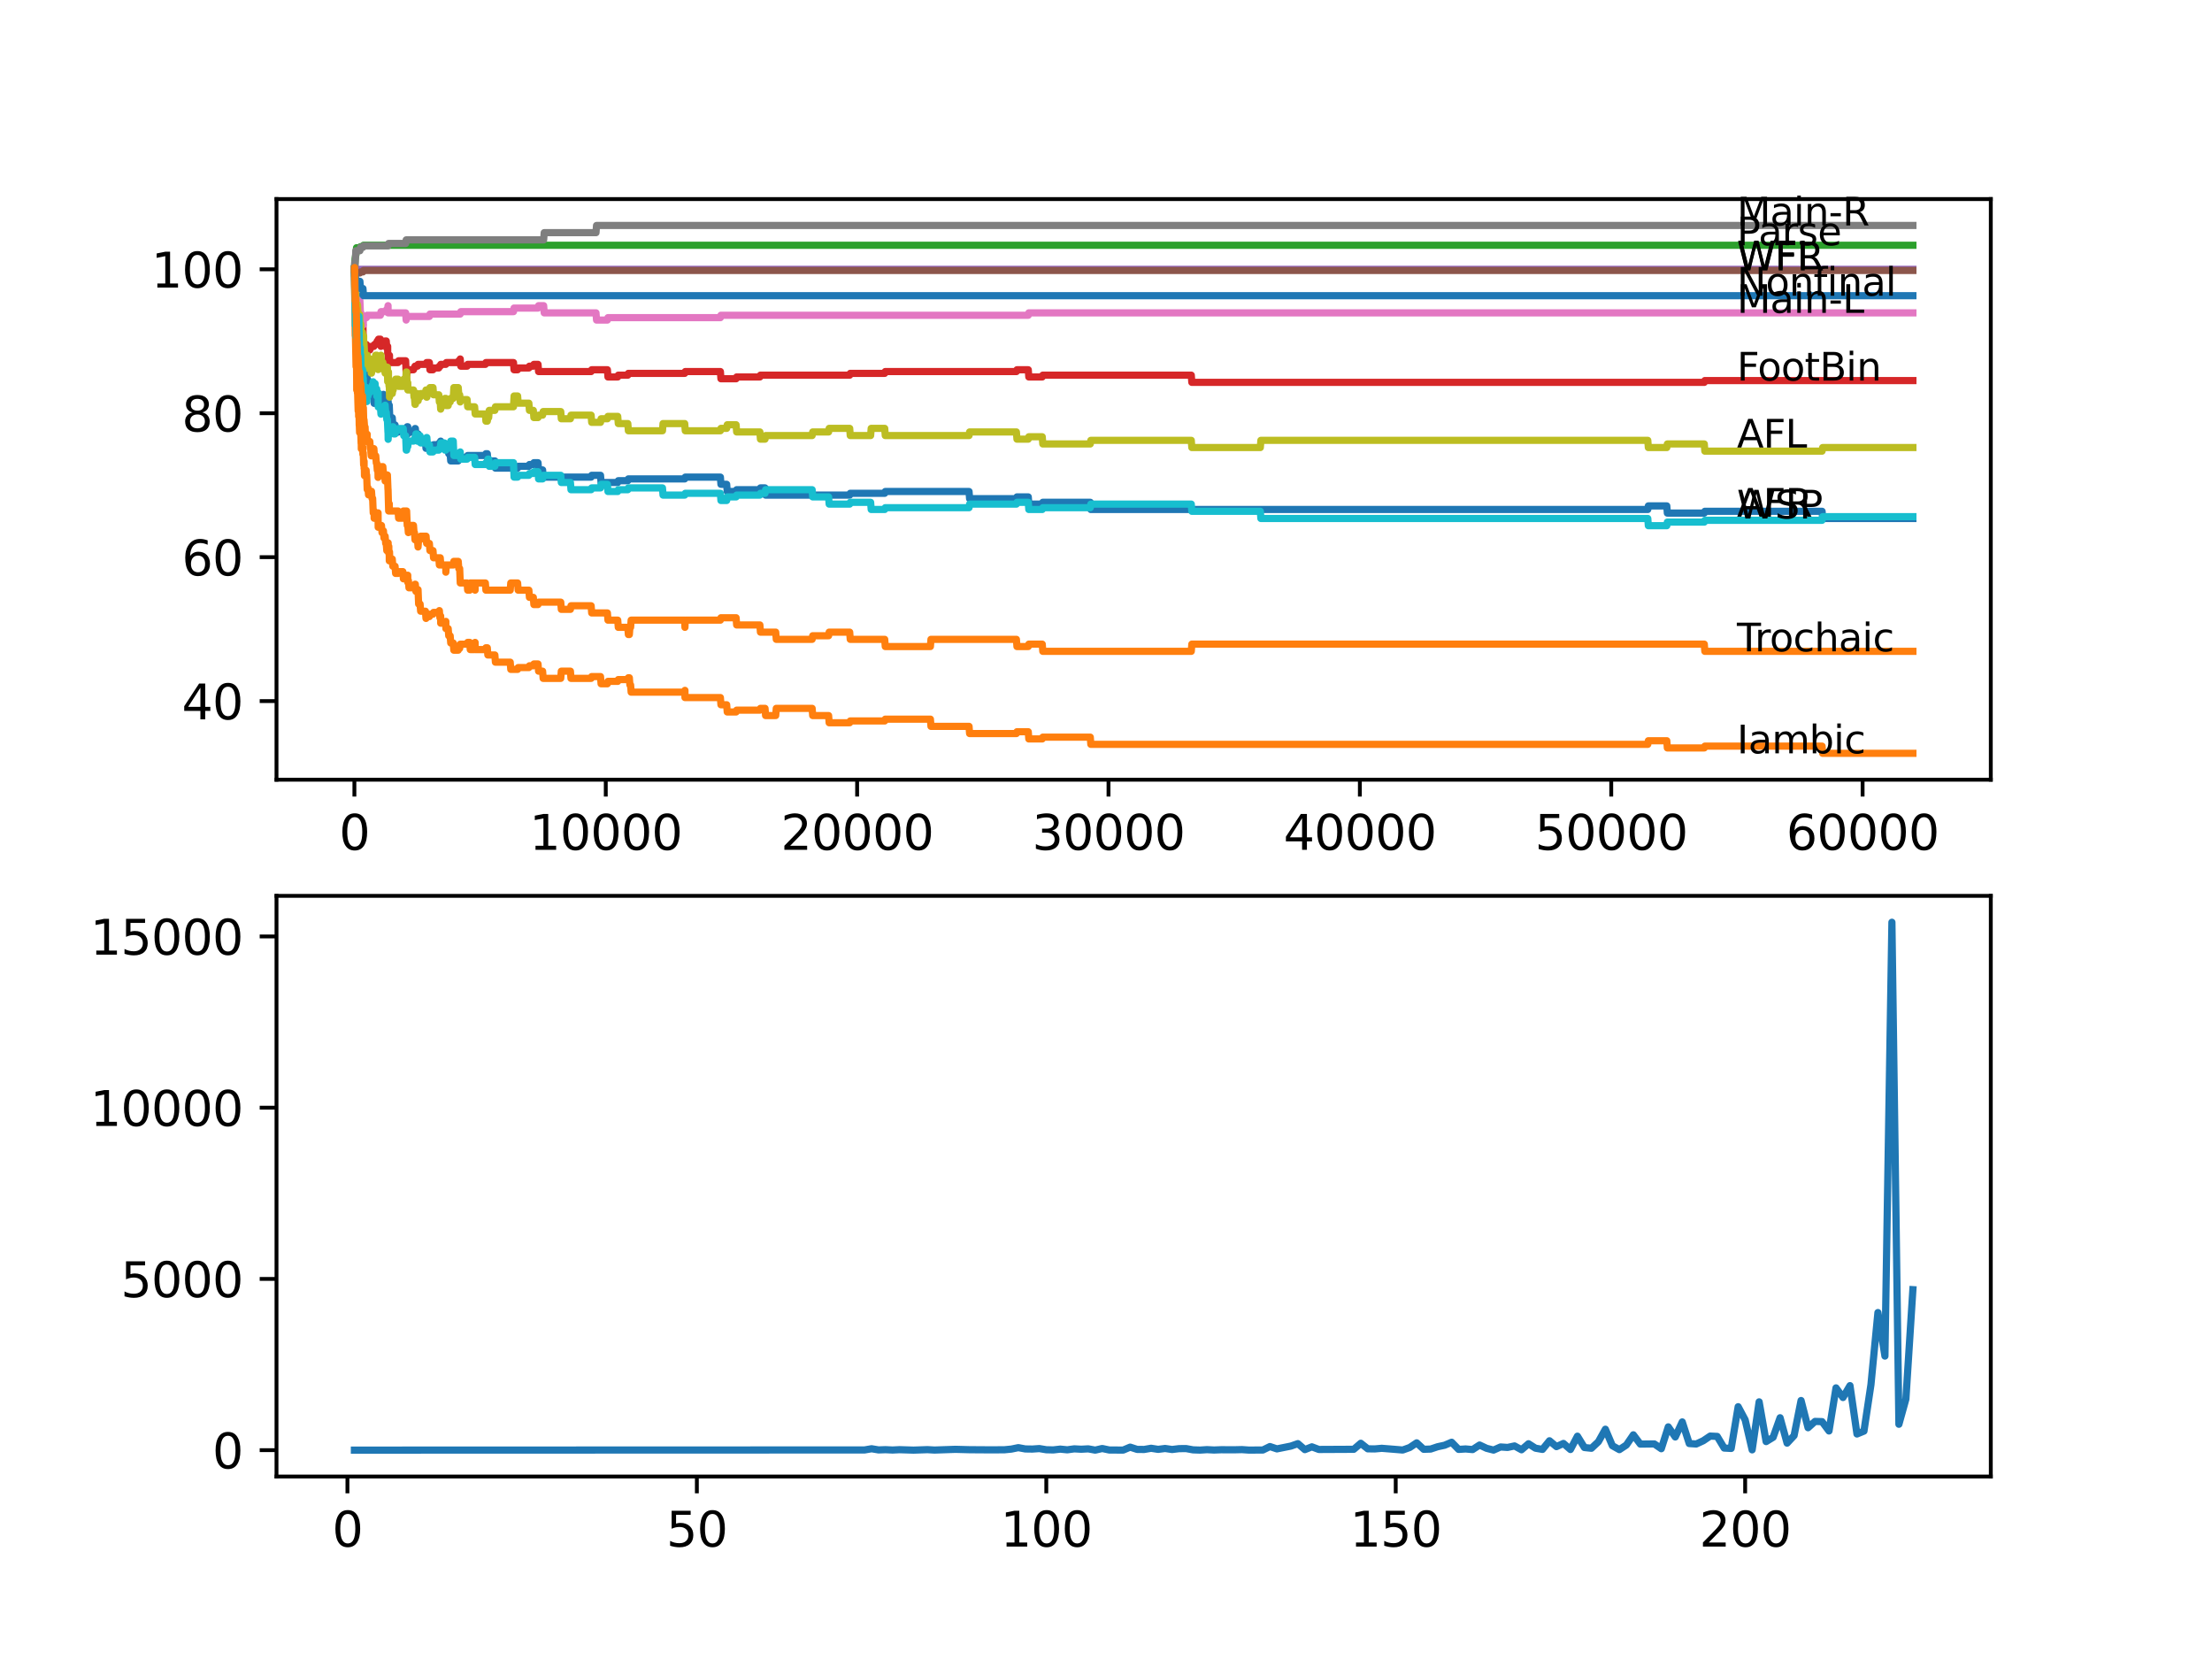 <?xml version="1.0" encoding="utf-8" standalone="no"?>
<!DOCTYPE svg PUBLIC "-//W3C//DTD SVG 1.1//EN"
  "http://www.w3.org/Graphics/SVG/1.1/DTD/svg11.dtd">
<svg xmlns:xlink="http://www.w3.org/1999/xlink" width="460.8pt" height="345.6pt" viewBox="0 0 460.8 345.6" xmlns="http://www.w3.org/2000/svg" version="1.1">
 <defs>
  <style type="text/css">*{stroke-linejoin: round; stroke-linecap: butt}</style>
 </defs>
 <g id="figure_1">
  <g id="patch_1">
   <path d="M 0 345.6 
L 460.8 345.6 
L 460.8 0 
L 0 0 
z
" style="fill: #ffffff"/>
  </g>
  <g id="axes_1">
   <g id="patch_2">
    <path d="M 57.6 162.432 
L 414.72 162.432 
L 414.72 41.472 
L 57.6 41.472 
z
" style="fill: #ffffff"/>
   </g>
   <g id="matplotlib.axis_1">
    <g id="xtick_1">
     <g id="line2d_1">
      <defs>
       <path id="m703ea59422" d="M 0 0 
L 0 3.5 
" style="stroke: #000000; stroke-width: 0.8"/>
      </defs>
      <g>
       <use xlink:href="#m703ea59422" x="73.827" y="162.432" style="stroke: #000000; stroke-width: 0.8"/>
      </g>
     </g>
     <g id="text_1">
      <!-- 0 -->
      <g transform="translate(70.646 177.03)scale(0.1 -0.1)">
       <defs>
        <path id="DejaVuSans-30" d="M 2034 4250 
Q 1547 4250 1301 3770 
Q 1056 3291 1056 2328 
Q 1056 1369 1301 889 
Q 1547 409 2034 409 
Q 2525 409 2770 889 
Q 3016 1369 3016 2328 
Q 3016 3291 2770 3770 
Q 2525 4250 2034 4250 
z
M 2034 4750 
Q 2819 4750 3233 4129 
Q 3647 3509 3647 2328 
Q 3647 1150 3233 529 
Q 2819 -91 2034 -91 
Q 1250 -91 836 529 
Q 422 1150 422 2328 
Q 422 3509 836 4129 
Q 1250 4750 2034 4750 
z
" transform="scale(0.016)"/>
       </defs>
       <use xlink:href="#DejaVuSans-30"/>
      </g>
     </g>
    </g>
    <g id="xtick_2">
     <g id="line2d_2">
      <g>
       <use xlink:href="#m703ea59422" x="126.192" y="162.432" style="stroke: #000000; stroke-width: 0.8"/>
      </g>
     </g>
     <g id="text_2">
      <!-- 10000 -->
      <g transform="translate(110.286 177.03)scale(0.1 -0.1)">
       <defs>
        <path id="DejaVuSans-31" d="M 794 531 
L 1825 531 
L 1825 4091 
L 703 3866 
L 703 4441 
L 1819 4666 
L 2450 4666 
L 2450 531 
L 3481 531 
L 3481 0 
L 794 0 
L 794 531 
z
" transform="scale(0.016)"/>
       </defs>
       <use xlink:href="#DejaVuSans-31"/>
       <use xlink:href="#DejaVuSans-30" x="63.623"/>
       <use xlink:href="#DejaVuSans-30" x="127.246"/>
       <use xlink:href="#DejaVuSans-30" x="190.869"/>
       <use xlink:href="#DejaVuSans-30" x="254.492"/>
      </g>
     </g>
    </g>
    <g id="xtick_3">
     <g id="line2d_3">
      <g>
       <use xlink:href="#m703ea59422" x="178.556" y="162.432" style="stroke: #000000; stroke-width: 0.8"/>
      </g>
     </g>
     <g id="text_3">
      <!-- 20000 -->
      <g transform="translate(162.65 177.03)scale(0.1 -0.1)">
       <defs>
        <path id="DejaVuSans-32" d="M 1228 531 
L 3431 531 
L 3431 0 
L 469 0 
L 469 531 
Q 828 903 1448 1529 
Q 2069 2156 2228 2338 
Q 2531 2678 2651 2914 
Q 2772 3150 2772 3378 
Q 2772 3750 2511 3984 
Q 2250 4219 1831 4219 
Q 1534 4219 1204 4116 
Q 875 4013 500 3803 
L 500 4441 
Q 881 4594 1212 4672 
Q 1544 4750 1819 4750 
Q 2544 4750 2975 4387 
Q 3406 4025 3406 3419 
Q 3406 3131 3298 2873 
Q 3191 2616 2906 2266 
Q 2828 2175 2409 1742 
Q 1991 1309 1228 531 
z
" transform="scale(0.016)"/>
       </defs>
       <use xlink:href="#DejaVuSans-32"/>
       <use xlink:href="#DejaVuSans-30" x="63.623"/>
       <use xlink:href="#DejaVuSans-30" x="127.246"/>
       <use xlink:href="#DejaVuSans-30" x="190.869"/>
       <use xlink:href="#DejaVuSans-30" x="254.492"/>
      </g>
     </g>
    </g>
    <g id="xtick_4">
     <g id="line2d_4">
      <g>
       <use xlink:href="#m703ea59422" x="230.921" y="162.432" style="stroke: #000000; stroke-width: 0.8"/>
      </g>
     </g>
     <g id="text_4">
      <!-- 30000 -->
      <g transform="translate(215.015 177.03)scale(0.1 -0.1)">
       <defs>
        <path id="DejaVuSans-33" d="M 2597 2516 
Q 3050 2419 3304 2112 
Q 3559 1806 3559 1356 
Q 3559 666 3084 287 
Q 2609 -91 1734 -91 
Q 1441 -91 1130 -33 
Q 819 25 488 141 
L 488 750 
Q 750 597 1062 519 
Q 1375 441 1716 441 
Q 2309 441 2620 675 
Q 2931 909 2931 1356 
Q 2931 1769 2642 2001 
Q 2353 2234 1838 2234 
L 1294 2234 
L 1294 2753 
L 1863 2753 
Q 2328 2753 2575 2939 
Q 2822 3125 2822 3475 
Q 2822 3834 2567 4026 
Q 2313 4219 1838 4219 
Q 1578 4219 1281 4162 
Q 984 4106 628 3988 
L 628 4550 
Q 988 4650 1302 4700 
Q 1616 4750 1894 4750 
Q 2613 4750 3031 4423 
Q 3450 4097 3450 3541 
Q 3450 3153 3228 2886 
Q 3006 2619 2597 2516 
z
" transform="scale(0.016)"/>
       </defs>
       <use xlink:href="#DejaVuSans-33"/>
       <use xlink:href="#DejaVuSans-30" x="63.623"/>
       <use xlink:href="#DejaVuSans-30" x="127.246"/>
       <use xlink:href="#DejaVuSans-30" x="190.869"/>
       <use xlink:href="#DejaVuSans-30" x="254.492"/>
      </g>
     </g>
    </g>
    <g id="xtick_5">
     <g id="line2d_5">
      <g>
       <use xlink:href="#m703ea59422" x="283.285" y="162.432" style="stroke: #000000; stroke-width: 0.8"/>
      </g>
     </g>
     <g id="text_5">
      <!-- 40000 -->
      <g transform="translate(267.379 177.03)scale(0.1 -0.1)">
       <defs>
        <path id="DejaVuSans-34" d="M 2419 4116 
L 825 1625 
L 2419 1625 
L 2419 4116 
z
M 2253 4666 
L 3047 4666 
L 3047 1625 
L 3713 1625 
L 3713 1100 
L 3047 1100 
L 3047 0 
L 2419 0 
L 2419 1100 
L 313 1100 
L 313 1709 
L 2253 4666 
z
" transform="scale(0.016)"/>
       </defs>
       <use xlink:href="#DejaVuSans-34"/>
       <use xlink:href="#DejaVuSans-30" x="63.623"/>
       <use xlink:href="#DejaVuSans-30" x="127.246"/>
       <use xlink:href="#DejaVuSans-30" x="190.869"/>
       <use xlink:href="#DejaVuSans-30" x="254.492"/>
      </g>
     </g>
    </g>
    <g id="xtick_6">
     <g id="line2d_6">
      <g>
       <use xlink:href="#m703ea59422" x="335.65" y="162.432" style="stroke: #000000; stroke-width: 0.8"/>
      </g>
     </g>
     <g id="text_6">
      <!-- 50000 -->
      <g transform="translate(319.744 177.03)scale(0.1 -0.1)">
       <defs>
        <path id="DejaVuSans-35" d="M 691 4666 
L 3169 4666 
L 3169 4134 
L 1269 4134 
L 1269 2991 
Q 1406 3038 1543 3061 
Q 1681 3084 1819 3084 
Q 2600 3084 3056 2656 
Q 3513 2228 3513 1497 
Q 3513 744 3044 326 
Q 2575 -91 1722 -91 
Q 1428 -91 1123 -41 
Q 819 9 494 109 
L 494 744 
Q 775 591 1075 516 
Q 1375 441 1709 441 
Q 2250 441 2565 725 
Q 2881 1009 2881 1497 
Q 2881 1984 2565 2268 
Q 2250 2553 1709 2553 
Q 1456 2553 1204 2497 
Q 953 2441 691 2322 
L 691 4666 
z
" transform="scale(0.016)"/>
       </defs>
       <use xlink:href="#DejaVuSans-35"/>
       <use xlink:href="#DejaVuSans-30" x="63.623"/>
       <use xlink:href="#DejaVuSans-30" x="127.246"/>
       <use xlink:href="#DejaVuSans-30" x="190.869"/>
       <use xlink:href="#DejaVuSans-30" x="254.492"/>
      </g>
     </g>
    </g>
    <g id="xtick_7">
     <g id="line2d_7">
      <g>
       <use xlink:href="#m703ea59422" x="388.014" y="162.432" style="stroke: #000000; stroke-width: 0.8"/>
      </g>
     </g>
     <g id="text_7">
      <!-- 60000 -->
      <g transform="translate(372.108 177.03)scale(0.1 -0.1)">
       <defs>
        <path id="DejaVuSans-36" d="M 2113 2584 
Q 1688 2584 1439 2293 
Q 1191 2003 1191 1497 
Q 1191 994 1439 701 
Q 1688 409 2113 409 
Q 2538 409 2786 701 
Q 3034 994 3034 1497 
Q 3034 2003 2786 2293 
Q 2538 2584 2113 2584 
z
M 3366 4563 
L 3366 3988 
Q 3128 4100 2886 4159 
Q 2644 4219 2406 4219 
Q 1781 4219 1451 3797 
Q 1122 3375 1075 2522 
Q 1259 2794 1537 2939 
Q 1816 3084 2150 3084 
Q 2853 3084 3261 2657 
Q 3669 2231 3669 1497 
Q 3669 778 3244 343 
Q 2819 -91 2113 -91 
Q 1303 -91 875 529 
Q 447 1150 447 2328 
Q 447 3434 972 4092 
Q 1497 4750 2381 4750 
Q 2619 4750 2861 4703 
Q 3103 4656 3366 4563 
z
" transform="scale(0.016)"/>
       </defs>
       <use xlink:href="#DejaVuSans-36"/>
       <use xlink:href="#DejaVuSans-30" x="63.623"/>
       <use xlink:href="#DejaVuSans-30" x="127.246"/>
       <use xlink:href="#DejaVuSans-30" x="190.869"/>
       <use xlink:href="#DejaVuSans-30" x="254.492"/>
      </g>
     </g>
    </g>
   </g>
   <g id="matplotlib.axis_2">
    <g id="ytick_1">
     <g id="line2d_8">
      <defs>
       <path id="m708753eff9" d="M 0 0 
L -3.5 0 
" style="stroke: #000000; stroke-width: 0.8"/>
      </defs>
      <g>
       <use xlink:href="#m708753eff9" x="57.6" y="146.054" style="stroke: #000000; stroke-width: 0.8"/>
      </g>
     </g>
     <g id="text_8">
      <!-- 40 -->
      <g transform="translate(37.875 149.853)scale(0.1 -0.1)">
       <use xlink:href="#DejaVuSans-34"/>
       <use xlink:href="#DejaVuSans-30" x="63.623"/>
      </g>
     </g>
    </g>
    <g id="ytick_2">
     <g id="line2d_9">
      <g>
       <use xlink:href="#m708753eff9" x="57.6" y="116.071" style="stroke: #000000; stroke-width: 0.8"/>
      </g>
     </g>
     <g id="text_9">
      <!-- 60 -->
      <g transform="translate(37.875 119.87)scale(0.1 -0.1)">
       <use xlink:href="#DejaVuSans-36"/>
       <use xlink:href="#DejaVuSans-30" x="63.623"/>
      </g>
     </g>
    </g>
    <g id="ytick_3">
     <g id="line2d_10">
      <g>
       <use xlink:href="#m708753eff9" x="57.6" y="86.088" style="stroke: #000000; stroke-width: 0.8"/>
      </g>
     </g>
     <g id="text_10">
      <!-- 80 -->
      <g transform="translate(37.875 89.887)scale(0.1 -0.1)">
       <defs>
        <path id="DejaVuSans-38" d="M 2034 2216 
Q 1584 2216 1326 1975 
Q 1069 1734 1069 1313 
Q 1069 891 1326 650 
Q 1584 409 2034 409 
Q 2484 409 2743 651 
Q 3003 894 3003 1313 
Q 3003 1734 2745 1975 
Q 2488 2216 2034 2216 
z
M 1403 2484 
Q 997 2584 770 2862 
Q 544 3141 544 3541 
Q 544 4100 942 4425 
Q 1341 4750 2034 4750 
Q 2731 4750 3128 4425 
Q 3525 4100 3525 3541 
Q 3525 3141 3298 2862 
Q 3072 2584 2669 2484 
Q 3125 2378 3379 2068 
Q 3634 1759 3634 1313 
Q 3634 634 3220 271 
Q 2806 -91 2034 -91 
Q 1263 -91 848 271 
Q 434 634 434 1313 
Q 434 1759 690 2068 
Q 947 2378 1403 2484 
z
M 1172 3481 
Q 1172 3119 1398 2916 
Q 1625 2713 2034 2713 
Q 2441 2713 2670 2916 
Q 2900 3119 2900 3481 
Q 2900 3844 2670 4047 
Q 2441 4250 2034 4250 
Q 1625 4250 1398 4047 
Q 1172 3844 1172 3481 
z
" transform="scale(0.016)"/>
       </defs>
       <use xlink:href="#DejaVuSans-38"/>
       <use xlink:href="#DejaVuSans-30" x="63.623"/>
      </g>
     </g>
    </g>
    <g id="ytick_4">
     <g id="line2d_11">
      <g>
       <use xlink:href="#m708753eff9" x="57.6" y="56.104" style="stroke: #000000; stroke-width: 0.8"/>
      </g>
     </g>
     <g id="text_11">
      <!-- 100 -->
      <g transform="translate(31.512 59.904)scale(0.1 -0.1)">
       <use xlink:href="#DejaVuSans-31"/>
       <use xlink:href="#DejaVuSans-30" x="63.623"/>
       <use xlink:href="#DejaVuSans-30" x="127.246"/>
      </g>
     </g>
    </g>
   </g>
   <g id="line2d_12">
    <path d="M 73.833 56.104 
L 73.859 56.104 
L 73.88 55.355 
L 73.901 58.353 
L 73.958 56.354 
L 74.084 61.301 
L 74.095 61.301 
L 74.11 60.552 
L 74.121 63.55 
L 74.194 62.801 
L 74.22 62.801 
L 74.267 61.301 
L 74.304 65.424 
L 74.309 66.923 
L 74.414 65.424 
L 74.419 65.424 
L 74.435 65.049 
L 74.461 68.048 
L 74.498 67.673 
L 74.576 67.673 
L 74.623 70.296 
L 74.692 69.922 
L 74.707 69.922 
L 74.765 71.421 
L 74.817 70.671 
L 74.854 70.671 
L 74.911 72.17 
L 74.964 71.796 
L 74.974 71.796 
L 75.089 71.581 
L 75.137 71.581 
L 75.231 73.455 
L 75.252 73.081 
L 75.262 73.081 
L 75.377 74.58 
L 75.514 74.58 
L 75.587 74.205 
L 75.592 75.704 
L 75.613 75.404 
L 75.681 75.404 
L 75.755 78.403 
L 75.796 78.028 
L 75.833 78.028 
L 75.849 77.653 
L 75.854 79.152 
L 75.933 78.777 
L 76.053 78.777 
L 76.173 78.028 
L 76.435 78.028 
L 76.493 79.527 
L 76.545 79.152 
L 76.655 79.152 
L 76.77 80.651 
L 77.037 80.651 
L 77.153 80.277 
L 77.221 80.277 
L 77.336 79.902 
L 77.388 79.902 
L 77.503 81.401 
L 77.692 81.401 
L 77.807 82.9 
L 77.886 82.9 
L 77.938 82.525 
L 77.943 84.025 
L 77.98 84.025 
L 78.278 84.025 
L 78.394 83.65 
L 78.483 83.65 
L 78.598 83.275 
L 78.734 83.275 
L 78.849 82.9 
L 79.362 82.9 
L 79.478 82.525 
L 79.755 82.525 
L 79.87 82.151 
L 79.876 82.151 
L 79.991 83.65 
L 80.132 83.65 
L 80.247 83.275 
L 80.462 83.275 
L 80.577 84.774 
L 80.703 84.774 
L 80.818 83.65 
L 80.86 83.65 
L 80.923 85.149 
L 80.97 84.399 
L 81.085 84.399 
L 81.2 87.023 
L 81.714 87.023 
L 81.829 88.522 
L 82.3 88.522 
L 82.415 90.021 
L 82.923 90.021 
L 83.038 89.646 
L 84.709 89.646 
L 84.829 88.897 
L 84.944 88.897 
L 84.95 90.396 
L 85.054 90.021 
L 86.133 90.021 
L 86.248 89.646 
L 86.337 89.646 
L 86.453 89.272 
L 86.526 89.272 
L 86.641 90.771 
L 86.976 90.771 
L 87.091 90.396 
L 87.107 90.396 
L 87.222 91.895 
L 88.626 91.895 
L 88.741 93.394 
L 88.757 93.394 
L 88.872 93.019 
L 90.202 93.019 
L 90.317 92.645 
L 91.411 92.645 
L 91.527 92.27 
L 91.71 92.27 
L 91.799 91.895 
L 91.804 93.394 
L 92.867 93.394 
L 92.982 93.019 
L 93.365 93.019 
L 93.48 94.519 
L 93.778 94.519 
L 93.894 96.018 
L 95.459 96.018 
L 95.574 95.643 
L 95.758 95.643 
L 95.873 95.268 
L 97.308 95.268 
L 97.423 94.893 
L 101.109 94.893 
L 101.225 94.519 
L 101.513 94.519 
L 101.628 96.018 
L 103.089 96.018 
L 103.204 97.517 
L 107.828 97.517 
L 107.943 97.142 
L 110.174 97.142 
L 110.289 96.767 
L 111.101 96.767 
L 111.216 96.393 
L 112.08 96.393 
L 112.195 97.892 
L 113.033 97.892 
L 113.148 99.391 
L 123.144 99.391 
L 123.26 99.016 
L 125.098 99.016 
L 125.213 100.515 
L 128.685 100.515 
L 128.8 100.141 
L 130.784 100.141 
L 130.9 99.766 
L 142.64 99.766 
L 142.755 99.391 
L 150.07 99.391 
L 150.185 100.89 
L 151.379 100.89 
L 151.494 102.389 
L 153.343 102.389 
L 153.458 102.014 
L 158.297 102.014 
L 158.412 101.64 
L 159.37 101.64 
L 159.485 103.139 
L 177.006 103.139 
L 177.122 102.764 
L 184.301 102.764 
L 184.416 102.389 
L 201.869 102.389 
L 201.984 103.888 
L 211.735 103.888 
L 211.85 103.514 
L 214.206 103.514 
L 214.321 105.013 
L 217.118 105.013 
L 217.233 104.638 
L 227.125 104.638 
L 227.24 106.137 
L 343.264 106.137 
L 343.379 105.388 
L 347.222 105.388 
L 347.338 106.887 
L 355.035 106.887 
L 355.15 106.512 
L 379.573 106.512 
L 379.688 108.011 
L 398.487 108.011 
L 398.487 108.011 
" clip-path="url(#pb11501d040)" style="fill: none; stroke: #1f77b4; stroke-width: 1.5; stroke-linecap: square"/>
   </g>
   <g id="line2d_13">
    <path d="M 73.833 56.104 
L 73.838 56.104 
L 73.995 69.922 
L 74.042 69.922 
L 74.173 76.368 
L 74.22 76.368 
L 74.267 75.618 
L 74.304 79.741 
L 74.309 81.24 
L 74.393 79.241 
L 74.409 79.241 
L 74.419 79.241 
L 74.435 78.867 
L 74.461 81.865 
L 74.493 81.49 
L 74.613 85.613 
L 74.623 85.613 
L 74.707 85.238 
L 74.712 86.737 
L 74.718 86.737 
L 74.76 86.737 
L 74.796 85.988 
L 74.833 88.611 
L 74.854 88.611 
L 74.911 90.11 
L 74.964 89.736 
L 74.974 89.736 
L 75.1 89.022 
L 75.11 89.022 
L 75.231 92.395 
L 75.262 92.02 
L 75.268 93.519 
L 75.325 93.519 
L 75.514 93.519 
L 75.587 93.144 
L 75.592 94.644 
L 75.613 94.344 
L 75.681 94.344 
L 75.755 96.842 
L 75.796 96.468 
L 75.833 96.468 
L 75.849 96.093 
L 75.854 97.592 
L 75.906 97.592 
L 75.927 99.091 
L 76.016 98.716 
L 76.053 98.716 
L 76.173 97.967 
L 76.273 97.967 
L 76.341 99.466 
L 76.383 98.966 
L 76.388 98.966 
L 76.493 101.964 
L 76.503 101.59 
L 76.655 101.59 
L 76.77 103.089 
L 77.037 103.089 
L 77.153 102.714 
L 77.221 102.714 
L 77.336 102.339 
L 77.388 102.339 
L 77.503 103.838 
L 77.629 103.838 
L 77.75 106.837 
L 77.886 106.837 
L 77.938 106.462 
L 77.943 107.961 
L 77.98 107.961 
L 78.278 107.961 
L 78.394 107.586 
L 78.483 107.586 
L 78.598 107.212 
L 78.734 107.212 
L 78.76 106.837 
L 78.781 109.835 
L 78.807 109.835 
L 79.362 109.835 
L 79.467 109.46 
L 79.582 110.959 
L 79.755 110.959 
L 79.87 110.585 
L 79.876 110.585 
L 79.991 112.084 
L 80.132 112.084 
L 80.232 111.709 
L 80.347 113.208 
L 80.462 113.208 
L 80.577 114.707 
L 80.703 114.707 
L 80.818 113.583 
L 80.839 113.583 
L 80.86 113.083 
L 80.865 114.582 
L 80.939 114.208 
L 80.944 114.208 
L 81.001 113.833 
L 81.007 115.332 
L 81.038 115.332 
L 81.085 115.332 
L 81.096 116.831 
L 81.143 114.957 
L 81.195 116.456 
L 81.714 116.456 
L 81.829 117.956 
L 82.3 117.956 
L 82.415 119.455 
L 82.923 119.455 
L 83.038 119.08 
L 83.918 119.08 
L 84.033 120.579 
L 84.709 120.579 
L 84.829 119.83 
L 84.944 119.83 
L 84.95 121.329 
L 85.054 120.954 
L 85.081 120.954 
L 85.196 122.453 
L 86.133 122.453 
L 86.248 122.078 
L 86.337 122.078 
L 86.453 121.703 
L 86.526 121.703 
L 86.641 123.203 
L 86.976 123.203 
L 87.086 122.828 
L 87.207 125.826 
L 87.51 125.826 
L 87.626 127.325 
L 88.626 127.325 
L 88.741 128.825 
L 88.757 128.825 
L 88.872 128.45 
L 89.448 128.45 
L 89.563 127.95 
L 90.202 127.95 
L 90.317 127.575 
L 91.411 127.575 
L 91.527 127.2 
L 91.642 128.7 
L 91.71 128.7 
L 91.799 128.325 
L 91.804 129.824 
L 92.867 129.824 
L 92.878 129.449 
L 92.883 130.948 
L 92.961 130.948 
L 93.365 130.948 
L 93.48 132.447 
L 93.778 132.447 
L 93.894 133.947 
L 94.422 133.947 
L 94.538 135.446 
L 95.459 135.446 
L 95.574 135.071 
L 95.758 135.071 
L 95.878 134.197 
L 97.308 134.197 
L 97.423 133.822 
L 97.847 133.822 
L 97.962 135.321 
L 98.873 135.321 
L 98.973 133.822 
L 98.983 135.321 
L 101.109 135.321 
L 101.225 134.946 
L 101.513 134.946 
L 101.628 136.445 
L 103.089 136.445 
L 103.204 137.944 
L 106.288 137.944 
L 106.403 139.444 
L 107.828 139.444 
L 107.943 139.069 
L 110.174 139.069 
L 110.289 138.694 
L 111.101 138.694 
L 111.216 138.319 
L 112.08 138.319 
L 112.195 139.818 
L 113.033 139.818 
L 113.148 141.318 
L 116.813 141.318 
L 116.929 139.818 
L 118.83 139.818 
L 118.945 141.318 
L 123.144 141.318 
L 123.26 140.943 
L 125.098 140.943 
L 125.213 142.442 
L 126.532 142.442 
L 126.648 141.942 
L 128.685 141.942 
L 128.8 141.567 
L 130.784 141.567 
L 130.9 141.193 
L 131.104 141.193 
L 131.219 142.692 
L 131.366 142.692 
L 131.481 144.191 
L 142.64 144.191 
L 142.687 143.816 
L 142.692 145.315 
L 142.734 145.315 
L 150.07 145.315 
L 150.185 146.814 
L 151.379 146.814 
L 151.494 148.314 
L 153.343 148.314 
L 153.458 147.939 
L 158.297 147.939 
L 158.412 147.564 
L 159.37 147.564 
L 159.485 149.063 
L 161.596 149.063 
L 161.711 147.564 
L 169.183 147.564 
L 169.298 149.063 
L 172.613 149.063 
L 172.728 150.562 
L 177.006 150.562 
L 177.122 150.188 
L 184.301 150.188 
L 184.416 149.813 
L 193.821 149.813 
L 193.936 151.312 
L 201.869 151.312 
L 201.984 152.811 
L 211.735 152.811 
L 211.85 152.436 
L 214.206 152.436 
L 214.321 153.935 
L 217.118 153.935 
L 217.233 153.561 
L 227.125 153.561 
L 227.24 155.06 
L 343.264 155.06 
L 343.379 154.31 
L 347.222 154.31 
L 347.338 155.809 
L 355.035 155.809 
L 355.15 155.435 
L 379.573 155.435 
L 379.688 156.934 
L 398.487 156.934 
L 398.487 156.934 
" clip-path="url(#pb11501d040)" style="fill: none; stroke: #ff7f0e; stroke-width: 1.5; stroke-linecap: square"/>
   </g>
   <g id="line2d_14">
    <path d="M 73.833 56.104 
L 73.838 56.104 
L 73.979 53.856 
L 73.99 53.856 
L 74.105 53.106 
L 74.152 53.106 
L 74.273 51.607 
L 74.974 51.607 
L 75.089 51.393 
L 75.608 51.393 
L 75.723 51.093 
L 398.487 51.093 
L 398.487 51.093 
" clip-path="url(#pb11501d040)" style="fill: none; stroke: #2ca02c; stroke-width: 1.5; stroke-linecap: square"/>
   </g>
   <g id="line2d_15">
    <path d="M 73.833 56.104 
L 73.838 56.104 
L 73.964 62.476 
L 73.969 62.101 
L 73.979 62.101 
L 73.99 61.801 
L 73.995 63.3 
L 74.074 63.001 
L 74.089 63.001 
L 74.205 65.499 
L 74.215 65.499 
L 74.299 64.625 
L 74.304 66.124 
L 74.314 66.124 
L 74.388 66.124 
L 74.419 67.623 
L 74.498 66.873 
L 74.582 66.873 
L 74.702 66.124 
L 74.765 66.124 
L 74.854 64.874 
L 74.859 66.374 
L 74.87 66.374 
L 74.911 66.374 
L 75.027 65.785 
L 75.137 65.785 
L 75.231 68.408 
L 75.252 68.033 
L 75.514 68.033 
L 75.608 67.659 
L 75.739 73.655 
L 75.755 73.655 
L 75.875 72.906 
L 75.927 72.906 
L 76.043 72.531 
L 76.053 72.531 
L 76.173 71.781 
L 76.341 71.781 
L 76.456 73.281 
L 76.493 73.281 
L 76.608 72.906 
L 77.037 72.906 
L 77.153 72.531 
L 77.221 72.531 
L 77.336 72.156 
L 77.886 72.156 
L 78.001 71.781 
L 78.278 71.781 
L 78.394 71.407 
L 78.483 71.407 
L 78.598 71.032 
L 78.734 71.032 
L 78.849 70.657 
L 79.247 70.657 
L 79.362 72.156 
L 79.478 71.781 
L 79.755 71.781 
L 79.87 71.407 
L 80.132 71.407 
L 80.247 71.032 
L 80.462 71.032 
L 80.577 72.531 
L 80.75 72.531 
L 80.761 72.156 
L 80.766 73.655 
L 80.839 73.655 
L 80.923 75.154 
L 80.949 74.405 
L 81.096 74.405 
L 81.138 74.03 
L 81.143 75.529 
L 81.19 75.529 
L 82.923 75.529 
L 83.038 75.154 
L 84.505 75.154 
L 84.625 78.153 
L 84.709 78.153 
L 84.829 77.403 
L 84.95 77.403 
L 85.065 77.028 
L 86.133 77.028 
L 86.248 76.654 
L 86.337 76.654 
L 86.453 76.279 
L 86.976 76.279 
L 87.091 75.904 
L 88.757 75.904 
L 88.872 75.529 
L 89.448 75.529 
L 89.563 77.028 
L 90.202 77.028 
L 90.317 76.654 
L 91.411 76.654 
L 91.527 76.279 
L 91.71 76.279 
L 91.825 75.904 
L 92.867 75.904 
L 92.982 75.529 
L 95.459 75.529 
L 95.574 75.154 
L 95.758 75.154 
L 95.873 74.78 
L 95.988 76.279 
L 97.308 76.279 
L 97.423 75.904 
L 101.109 75.904 
L 101.225 75.529 
L 106.969 75.529 
L 107.084 77.028 
L 107.828 77.028 
L 107.943 76.654 
L 110.174 76.654 
L 110.289 76.279 
L 111.101 76.279 
L 111.216 75.904 
L 112.08 75.904 
L 112.195 77.403 
L 123.144 77.403 
L 123.26 77.028 
L 126.532 77.028 
L 126.648 78.528 
L 128.685 78.528 
L 128.8 78.153 
L 130.784 78.153 
L 130.9 77.778 
L 142.64 77.778 
L 142.755 77.403 
L 150.07 77.403 
L 150.185 78.902 
L 153.343 78.902 
L 153.458 78.528 
L 158.297 78.528 
L 158.412 78.153 
L 177.006 78.153 
L 177.122 77.778 
L 184.301 77.778 
L 184.416 77.403 
L 211.735 77.403 
L 211.85 77.028 
L 214.206 77.028 
L 214.321 78.528 
L 217.118 78.528 
L 217.233 78.153 
L 248.165 78.153 
L 248.28 79.652 
L 355.035 79.652 
L 355.15 79.277 
L 398.487 79.277 
L 398.487 79.277 
" clip-path="url(#pb11501d040)" style="fill: none; stroke: #d62728; stroke-width: 1.5; stroke-linecap: square"/>
   </g>
   <g id="line2d_16">
    <path d="M 73.833 56.104 
L 398.487 56.104 
L 398.487 56.104 
" clip-path="url(#pb11501d040)" style="fill: none; stroke: #9467bd; stroke-width: 1.5; stroke-linecap: square"/>
   </g>
   <g id="line2d_17">
    <path d="M 73.833 56.104 
L 73.838 56.104 
L 73.896 55.73 
L 73.901 57.229 
L 73.932 57.229 
L 73.969 57.229 
L 74.084 56.854 
L 74.974 56.854 
L 75.089 56.64 
L 75.608 56.64 
L 75.723 56.34 
L 398.487 56.34 
L 398.487 56.34 
" clip-path="url(#pb11501d040)" style="fill: none; stroke: #8c564b; stroke-width: 1.5; stroke-linecap: square"/>
   </g>
   <g id="line2d_18">
    <path d="M 73.833 56.104 
L 73.838 56.104 
L 73.922 60.227 
L 73.958 59.103 
L 73.969 58.603 
L 74.021 60.802 
L 74.053 60.302 
L 74.068 60.302 
L 74.194 64.8 
L 74.257 64.8 
L 74.267 66.299 
L 74.309 64.05 
L 74.362 64.05 
L 74.388 64.05 
L 74.508 63.05 
L 74.597 63.05 
L 74.712 62.551 
L 74.76 62.551 
L 74.765 64.05 
L 74.87 62.676 
L 74.974 62.676 
L 75.095 65.674 
L 75.137 65.674 
L 75.189 65.174 
L 75.194 66.673 
L 75.241 66.174 
L 75.608 66.174 
L 75.681 67.673 
L 75.718 66.174 
L 76.341 66.174 
L 76.456 65.674 
L 79.247 65.674 
L 79.362 64.924 
L 80.462 64.924 
L 80.577 64.425 
L 80.761 64.425 
L 80.839 63.675 
L 80.844 65.174 
L 80.865 65.174 
L 84.505 65.174 
L 84.609 66.673 
L 84.615 65.924 
L 89.448 65.924 
L 89.563 65.424 
L 95.873 65.424 
L 95.988 64.924 
L 106.969 64.924 
L 107.084 64.175 
L 112.08 64.175 
L 112.195 63.675 
L 113.253 63.675 
L 113.368 65.174 
L 124.155 65.174 
L 124.27 66.673 
L 126.532 66.673 
L 126.648 66.174 
L 150.07 66.174 
L 150.185 65.674 
L 214.206 65.674 
L 214.321 65.174 
L 398.487 65.174 
L 398.487 65.174 
" clip-path="url(#pb11501d040)" style="fill: none; stroke: #e377c2; stroke-width: 1.5; stroke-linecap: square"/>
   </g>
   <g id="line2d_19">
    <path d="M 73.833 56.104 
L 73.838 56.104 
L 73.896 54.605 
L 73.953 55.605 
L 73.969 55.605 
L 74.126 52.232 
L 74.974 52.232 
L 75.1 51.518 
L 75.608 51.518 
L 75.723 51.218 
L 80.839 51.218 
L 80.954 50.718 
L 84.505 50.718 
L 84.62 49.969 
L 113.253 49.969 
L 113.368 48.469 
L 124.155 48.469 
L 124.27 46.97 
L 398.487 46.97 
L 398.487 46.97 
" clip-path="url(#pb11501d040)" style="fill: none; stroke: #7f7f7f; stroke-width: 1.5; stroke-linecap: square"/>
   </g>
   <g id="line2d_20">
    <path d="M 73.833 56.104 
L 73.838 56.104 
L 73.922 61.351 
L 73.958 60.227 
L 73.964 59.727 
L 73.995 63.425 
L 74.063 60.377 
L 74.089 60.377 
L 74.21 64.375 
L 74.215 64.375 
L 74.278 66.374 
L 74.33 63.875 
L 74.388 63.875 
L 74.419 63.375 
L 74.424 64.874 
L 74.487 63.625 
L 74.597 65.874 
L 74.602 65.374 
L 74.623 65.374 
L 74.707 66.873 
L 74.733 66.124 
L 74.76 66.124 
L 74.765 67.623 
L 74.864 65.499 
L 74.911 65.499 
L 75.032 68.497 
L 75.048 68.497 
L 75.163 67.498 
L 75.262 71.496 
L 75.283 70.746 
L 75.477 70.746 
L 75.514 69.247 
L 75.587 70.746 
L 75.608 69.997 
L 75.613 71.496 
L 75.692 70.996 
L 75.697 70.996 
L 75.755 69.997 
L 75.76 71.496 
L 75.802 71.496 
L 75.833 71.496 
L 75.948 73.745 
L 76.053 73.745 
L 76.173 76.743 
L 76.189 76.743 
L 76.304 75.244 
L 76.341 75.244 
L 76.461 73.994 
L 76.493 73.994 
L 76.608 75.494 
L 76.655 75.494 
L 76.77 74.744 
L 77.037 74.744 
L 77.153 76.243 
L 77.221 76.243 
L 77.336 77.742 
L 77.388 77.742 
L 77.503 76.993 
L 77.692 76.993 
L 77.818 74.744 
L 77.886 74.744 
L 77.938 76.243 
L 77.996 75.494 
L 78.137 75.494 
L 78.252 73.994 
L 78.278 73.994 
L 78.394 75.494 
L 78.477 75.494 
L 78.483 73.994 
L 78.587 75.494 
L 78.734 75.494 
L 78.776 76.993 
L 78.792 74.744 
L 78.839 74.744 
L 79.247 74.744 
L 79.362 73.994 
L 79.478 75.494 
L 79.755 75.494 
L 79.87 76.993 
L 79.876 76.993 
L 79.991 76.243 
L 80.132 76.243 
L 80.232 77.742 
L 80.242 76.993 
L 80.462 76.993 
L 80.577 76.493 
L 80.703 76.493 
L 80.761 79.491 
L 80.818 78.742 
L 80.839 78.742 
L 80.923 77.492 
L 80.928 78.992 
L 80.944 78.992 
L 81.059 80.491 
L 81.085 80.491 
L 81.096 79.741 
L 81.143 82.74 
L 81.185 81.99 
L 81.714 81.99 
L 81.829 81.24 
L 81.907 81.24 
L 82.023 79.741 
L 82.3 79.741 
L 82.415 78.992 
L 82.923 78.992 
L 83.038 80.491 
L 83.997 80.491 
L 84.112 78.992 
L 84.505 78.992 
L 84.625 77.492 
L 84.709 77.492 
L 84.829 80.491 
L 84.944 80.491 
L 84.95 79.741 
L 84.955 81.24 
L 85.049 81.24 
L 86.133 81.24 
L 86.248 82.74 
L 86.337 82.74 
L 86.453 84.239 
L 86.526 84.239 
L 86.641 83.489 
L 86.809 83.489 
L 86.924 81.99 
L 86.976 81.99 
L 87.091 83.489 
L 87.107 83.489 
L 87.222 82.74 
L 87.51 82.74 
L 87.626 81.99 
L 88.626 81.99 
L 88.741 81.24 
L 88.757 81.24 
L 88.872 82.74 
L 88.924 82.74 
L 89.039 81.24 
L 89.448 81.24 
L 89.563 80.741 
L 90.202 80.741 
L 90.317 82.24 
L 91.411 82.24 
L 91.527 83.739 
L 91.71 83.739 
L 91.799 85.238 
L 91.82 84.489 
L 92.584 84.489 
L 92.7 82.989 
L 92.867 82.989 
L 92.982 84.489 
L 93.365 84.489 
L 93.48 83.739 
L 93.778 83.739 
L 93.894 82.989 
L 94.422 82.989 
L 94.548 80.741 
L 95.459 80.741 
L 95.574 82.24 
L 95.758 82.24 
L 95.873 83.739 
L 95.988 83.239 
L 97.308 83.239 
L 97.423 84.738 
L 98.873 84.738 
L 98.989 86.238 
L 101.109 86.238 
L 101.225 87.737 
L 101.513 87.737 
L 101.628 86.987 
L 101.801 86.987 
L 101.916 85.488 
L 103.089 85.488 
L 103.204 84.738 
L 106.969 84.738 
L 107.095 82.49 
L 107.828 82.49 
L 107.943 83.989 
L 110.174 83.989 
L 110.289 85.488 
L 111.101 85.488 
L 111.216 86.987 
L 112.08 86.987 
L 112.195 86.487 
L 113.033 86.487 
L 113.148 85.738 
L 116.813 85.738 
L 116.929 87.237 
L 118.83 87.237 
L 118.945 86.487 
L 123.144 86.487 
L 123.26 87.987 
L 125.098 87.987 
L 125.213 87.237 
L 126.532 87.237 
L 126.648 86.737 
L 128.685 86.737 
L 128.8 88.236 
L 130.784 88.236 
L 130.9 89.736 
L 138.005 89.736 
L 138.121 88.236 
L 142.64 88.236 
L 142.755 89.736 
L 150.07 89.736 
L 150.185 89.236 
L 151.379 89.236 
L 151.494 88.486 
L 153.343 88.486 
L 153.458 89.985 
L 158.297 89.985 
L 158.412 91.485 
L 159.37 91.485 
L 159.485 90.735 
L 169.183 90.735 
L 169.298 89.985 
L 172.613 89.985 
L 172.728 89.236 
L 177.006 89.236 
L 177.122 90.735 
L 181.368 90.735 
L 181.484 89.236 
L 184.301 89.236 
L 184.416 90.735 
L 201.869 90.735 
L 201.984 89.985 
L 211.735 89.985 
L 211.85 91.485 
L 214.206 91.485 
L 214.321 90.985 
L 217.118 90.985 
L 217.233 92.484 
L 227.125 92.484 
L 227.24 91.734 
L 248.165 91.734 
L 248.28 93.234 
L 262.549 93.234 
L 262.664 91.734 
L 343.264 91.734 
L 343.379 93.234 
L 347.222 93.234 
L 347.338 92.484 
L 355.035 92.484 
L 355.15 93.983 
L 379.573 93.983 
L 379.688 93.234 
L 398.487 93.234 
L 398.487 93.234 
" clip-path="url(#pb11501d040)" style="fill: none; stroke: #bcbd22; stroke-width: 1.5; stroke-linecap: square"/>
   </g>
   <g id="line2d_21">
    <path d="M 73.833 56.104 
L 73.838 56.104 
L 73.979 65.599 
L 73.99 64.8 
L 74.016 67.798 
L 74.079 66.249 
L 74.089 66.249 
L 74.21 70.246 
L 74.215 70.246 
L 74.278 68.123 
L 74.304 70.371 
L 74.325 69.872 
L 74.388 69.872 
L 74.419 71.371 
L 74.493 69.372 
L 74.576 69.372 
L 74.697 67.373 
L 74.707 67.373 
L 74.765 65.874 
L 74.781 68.872 
L 74.796 68.872 
L 74.911 72.995 
L 74.917 72.62 
L 74.974 72.62 
L 75.048 72.406 
L 75.053 73.905 
L 75.137 73.905 
L 75.231 78.028 
L 75.257 77.653 
L 75.262 77.653 
L 75.377 76.903 
L 75.477 76.903 
L 75.514 78.403 
L 75.587 78.028 
L 75.608 77.278 
L 75.613 78.777 
L 75.681 78.777 
L 75.755 83.275 
L 75.802 82.9 
L 75.833 82.9 
L 75.964 81.401 
L 76.053 81.401 
L 76.173 80.651 
L 76.189 80.651 
L 76.304 82.151 
L 76.341 82.151 
L 76.435 83.65 
L 76.451 82.9 
L 76.493 82.9 
L 76.608 82.525 
L 76.655 82.525 
L 76.77 81.776 
L 77.037 81.776 
L 77.153 81.401 
L 77.221 81.401 
L 77.336 81.026 
L 77.388 81.026 
L 77.503 80.277 
L 77.692 80.277 
L 77.729 79.527 
L 77.734 81.026 
L 77.797 81.026 
L 77.886 81.026 
L 78.011 79.902 
L 78.137 79.902 
L 78.252 81.401 
L 78.278 81.401 
L 78.394 81.026 
L 78.477 81.026 
L 78.483 82.525 
L 78.587 82.151 
L 78.734 82.151 
L 78.776 81.776 
L 78.792 84.774 
L 78.807 84.774 
L 79.247 84.774 
L 79.362 86.273 
L 79.478 85.898 
L 79.755 85.898 
L 79.87 85.524 
L 79.876 85.524 
L 79.991 84.774 
L 80.132 84.774 
L 80.232 84.399 
L 80.347 85.898 
L 80.462 85.898 
L 80.577 87.398 
L 80.703 87.398 
L 80.818 90.021 
L 80.839 90.021 
L 80.86 91.52 
L 80.949 90.021 
L 81.085 90.021 
L 81.138 88.897 
L 81.143 90.396 
L 81.195 89.646 
L 81.714 89.646 
L 81.829 88.897 
L 81.907 88.897 
L 82.023 90.396 
L 82.3 90.396 
L 82.415 89.646 
L 82.923 89.646 
L 83.038 89.272 
L 83.997 89.272 
L 84.112 90.771 
L 84.505 90.771 
L 84.625 93.769 
L 84.709 93.769 
L 84.829 93.019 
L 84.944 93.019 
L 85.06 91.895 
L 86.133 91.895 
L 86.248 91.52 
L 86.337 91.52 
L 86.453 91.146 
L 86.526 91.146 
L 86.641 90.396 
L 86.809 90.396 
L 86.924 91.895 
L 86.976 91.895 
L 87.091 91.52 
L 87.107 91.52 
L 87.222 90.771 
L 87.51 90.771 
L 87.626 92.27 
L 88.626 92.27 
L 88.741 91.52 
L 88.757 91.52 
L 88.872 91.146 
L 88.924 91.146 
L 89.039 92.645 
L 89.448 92.645 
L 89.563 94.144 
L 90.202 94.144 
L 90.317 93.769 
L 91.411 93.769 
L 91.527 93.394 
L 91.71 93.394 
L 91.836 92.27 
L 92.584 92.27 
L 92.7 93.769 
L 92.867 93.769 
L 92.982 93.394 
L 93.365 93.394 
L 93.48 92.645 
L 93.778 92.645 
L 93.894 91.895 
L 94.422 91.895 
L 94.543 94.893 
L 95.459 94.893 
L 95.574 94.519 
L 95.758 94.519 
L 95.873 94.144 
L 95.988 95.643 
L 97.308 95.643 
L 97.423 95.268 
L 98.873 95.268 
L 98.989 96.767 
L 101.109 96.767 
L 101.225 96.393 
L 101.513 96.393 
L 101.628 95.643 
L 101.801 95.643 
L 101.916 97.142 
L 103.089 97.142 
L 103.204 96.393 
L 106.969 96.393 
L 107.089 99.391 
L 107.828 99.391 
L 107.943 99.016 
L 110.174 99.016 
L 110.289 98.641 
L 111.101 98.641 
L 111.216 98.267 
L 112.08 98.267 
L 112.195 99.766 
L 113.033 99.766 
L 113.148 99.016 
L 116.813 99.016 
L 116.929 100.515 
L 118.83 100.515 
L 118.945 102.014 
L 123.144 102.014 
L 123.26 101.64 
L 125.098 101.64 
L 125.213 100.89 
L 126.532 100.89 
L 126.648 102.389 
L 128.685 102.389 
L 128.8 102.014 
L 130.784 102.014 
L 130.9 101.64 
L 138.005 101.64 
L 138.121 103.139 
L 142.64 103.139 
L 142.755 102.764 
L 150.07 102.764 
L 150.185 104.263 
L 151.379 104.263 
L 151.494 103.514 
L 153.343 103.514 
L 153.458 103.139 
L 158.297 103.139 
L 158.412 102.764 
L 159.37 102.764 
L 159.485 102.014 
L 169.183 102.014 
L 169.298 103.514 
L 172.613 103.514 
L 172.728 105.013 
L 177.006 105.013 
L 177.122 104.638 
L 181.368 104.638 
L 181.484 106.137 
L 184.301 106.137 
L 184.416 105.762 
L 201.869 105.762 
L 201.984 105.013 
L 211.735 105.013 
L 211.85 104.638 
L 214.206 104.638 
L 214.321 106.137 
L 217.118 106.137 
L 217.233 105.762 
L 227.125 105.762 
L 227.24 105.013 
L 248.165 105.013 
L 248.28 106.512 
L 262.549 106.512 
L 262.664 108.011 
L 343.264 108.011 
L 343.379 109.51 
L 347.222 109.51 
L 347.338 108.761 
L 355.035 108.761 
L 355.15 108.386 
L 379.573 108.386 
L 379.688 107.636 
L 398.487 107.636 
L 398.487 107.636 
" clip-path="url(#pb11501d040)" style="fill: none; stroke: #17becf; stroke-width: 1.5; stroke-linecap: square"/>
   </g>
   <g id="line2d_22">
    <path d="M 73.833 56.104 
L 73.838 56.104 
L 73.896 57.604 
L 73.948 57.104 
L 73.969 57.104 
L 74.084 58.603 
L 74.974 58.603 
L 75.089 60.102 
L 75.608 60.102 
L 75.723 61.601 
L 398.487 61.601 
L 398.487 61.601 
" clip-path="url(#pb11501d040)" style="fill: none; stroke: #1f77b4; stroke-width: 1.5; stroke-linecap: square"/>
   </g>
   <g id="line2d_23">
    <path d="M 73.833 56.104 
L 73.838 56.104 
L 73.869 55.73 
L 73.911 58.228 
L 73.917 58.228 
L 73.922 58.228 
L 73.99 62.726 
L 74.042 61.976 
L 74.047 61.976 
L 74.152 64.974 
L 74.163 64.225 
L 74.215 64.225 
L 74.346 71.221 
L 74.388 71.221 
L 74.493 75.718 
L 74.508 74.219 
L 74.582 74.219 
L 74.702 77.218 
L 74.76 77.218 
L 74.828 79.466 
L 74.87 77.467 
L 74.911 77.467 
L 75.032 80.466 
L 75.048 80.466 
L 75.11 81.965 
L 75.142 79.966 
L 75.152 79.966 
L 75.163 79.966 
L 75.278 82.465 
L 75.514 82.465 
L 75.634 85.463 
L 75.681 85.463 
L 75.697 84.963 
L 75.76 87.462 
L 75.77 87.462 
L 75.833 87.462 
L 75.948 88.961 
L 76.053 88.961 
L 76.173 91.959 
L 76.273 91.959 
L 76.341 90.46 
L 76.383 91.959 
L 76.388 91.959 
L 76.493 90.46 
L 76.498 91.959 
L 77.037 91.959 
L 77.153 93.459 
L 77.221 93.459 
L 77.336 94.958 
L 77.629 94.958 
L 77.744 93.459 
L 77.886 93.459 
L 78.001 94.958 
L 78.278 94.958 
L 78.394 96.457 
L 78.483 96.457 
L 78.598 97.956 
L 78.734 97.956 
L 78.76 99.455 
L 78.781 97.206 
L 78.839 97.206 
L 79.362 97.206 
L 79.467 98.706 
L 79.472 97.206 
L 79.755 97.206 
L 79.87 98.706 
L 80.132 98.706 
L 80.232 100.205 
L 80.242 99.455 
L 80.462 99.455 
L 80.577 98.955 
L 80.703 98.955 
L 80.823 101.954 
L 80.839 101.954 
L 80.965 106.451 
L 81.001 106.451 
L 81.096 104.952 
L 81.111 106.451 
L 82.923 106.451 
L 83.038 107.95 
L 83.918 107.95 
L 84.033 106.451 
L 84.709 106.451 
L 84.829 109.45 
L 84.95 109.45 
L 85.065 110.949 
L 85.081 110.949 
L 85.196 109.45 
L 86.133 109.45 
L 86.248 110.949 
L 86.337 110.949 
L 86.453 112.448 
L 86.976 112.448 
L 87.086 113.947 
L 87.201 112.448 
L 87.51 112.448 
L 87.626 111.698 
L 88.757 111.698 
L 88.872 113.198 
L 89.448 113.198 
L 89.563 114.697 
L 90.202 114.697 
L 90.317 116.196 
L 91.411 116.196 
L 91.527 117.695 
L 91.642 116.196 
L 91.71 116.196 
L 91.825 117.695 
L 92.867 117.695 
L 92.878 119.194 
L 92.977 117.695 
L 94.422 117.695 
L 94.538 116.945 
L 95.459 116.945 
L 95.574 118.445 
L 95.758 118.445 
L 95.878 121.443 
L 97.308 121.443 
L 97.423 122.942 
L 97.847 122.942 
L 97.962 121.443 
L 98.873 121.443 
L 98.973 122.942 
L 98.983 121.443 
L 101.109 121.443 
L 101.225 122.942 
L 106.288 122.942 
L 106.403 121.443 
L 107.828 121.443 
L 107.943 122.942 
L 110.174 122.942 
L 110.289 124.441 
L 111.101 124.441 
L 111.216 125.94 
L 112.08 125.94 
L 112.195 125.441 
L 116.813 125.441 
L 116.929 126.94 
L 118.83 126.94 
L 118.945 126.19 
L 123.144 126.19 
L 123.26 127.689 
L 126.532 127.689 
L 126.648 129.189 
L 128.685 129.189 
L 128.8 130.688 
L 130.784 130.688 
L 130.9 132.187 
L 131.104 132.187 
L 131.219 130.688 
L 131.366 130.688 
L 131.481 129.189 
L 142.64 129.189 
L 142.687 130.688 
L 142.75 129.189 
L 150.07 129.189 
L 150.185 128.689 
L 153.343 128.689 
L 153.458 130.188 
L 158.297 130.188 
L 158.412 131.687 
L 161.596 131.687 
L 161.711 133.186 
L 169.183 133.186 
L 169.298 132.437 
L 172.613 132.437 
L 172.728 131.687 
L 177.006 131.687 
L 177.122 133.186 
L 184.301 133.186 
L 184.416 134.686 
L 193.821 134.686 
L 193.936 133.186 
L 211.735 133.186 
L 211.85 134.686 
L 214.206 134.686 
L 214.321 134.186 
L 217.118 134.186 
L 217.233 135.685 
L 248.165 135.685 
L 248.28 134.186 
L 355.035 134.186 
L 355.15 135.685 
L 398.487 135.685 
L 398.487 135.685 
" clip-path="url(#pb11501d040)" style="fill: none; stroke: #ff7f0e; stroke-width: 1.5; stroke-linecap: square"/>
   </g>
   <g id="patch_3">
    <path d="M 57.6 162.432 
L 57.6 41.472 
" style="fill: none; stroke: #000000; stroke-width: 0.8; stroke-linejoin: miter; stroke-linecap: square"/>
   </g>
   <g id="patch_4">
    <path d="M 414.72 162.432 
L 414.72 41.472 
" style="fill: none; stroke: #000000; stroke-width: 0.8; stroke-linejoin: miter; stroke-linecap: square"/>
   </g>
   <g id="patch_5">
    <path d="M 57.6 162.432 
L 414.72 162.432 
" style="fill: none; stroke: #000000; stroke-width: 0.8; stroke-linejoin: miter; stroke-linecap: square"/>
   </g>
   <g id="patch_6">
    <path d="M 57.6 41.472 
L 414.72 41.472 
" style="fill: none; stroke: #000000; stroke-width: 0.8; stroke-linejoin: miter; stroke-linecap: square"/>
   </g>
   <g id="text_12">
    <!-- WSP -->
    <g transform="translate(361.832 108.011)scale(0.08 -0.08)">
     <defs>
      <path id="DejaVuSans-57" d="M 213 4666 
L 850 4666 
L 1831 722 
L 2809 4666 
L 3519 4666 
L 4500 722 
L 5478 4666 
L 6119 4666 
L 4947 0 
L 4153 0 
L 3169 4050 
L 2175 0 
L 1381 0 
L 213 4666 
z
" transform="scale(0.016)"/>
      <path id="DejaVuSans-53" d="M 3425 4513 
L 3425 3897 
Q 3066 4069 2747 4153 
Q 2428 4238 2131 4238 
Q 1616 4238 1336 4038 
Q 1056 3838 1056 3469 
Q 1056 3159 1242 3001 
Q 1428 2844 1947 2747 
L 2328 2669 
Q 3034 2534 3370 2195 
Q 3706 1856 3706 1288 
Q 3706 609 3251 259 
Q 2797 -91 1919 -91 
Q 1588 -91 1214 -16 
Q 841 59 441 206 
L 441 856 
Q 825 641 1194 531 
Q 1563 422 1919 422 
Q 2459 422 2753 634 
Q 3047 847 3047 1241 
Q 3047 1584 2836 1778 
Q 2625 1972 2144 2069 
L 1759 2144 
Q 1053 2284 737 2584 
Q 422 2884 422 3419 
Q 422 4038 858 4394 
Q 1294 4750 2059 4750 
Q 2388 4750 2728 4690 
Q 3069 4631 3425 4513 
z
" transform="scale(0.016)"/>
      <path id="DejaVuSans-50" d="M 1259 4147 
L 1259 2394 
L 2053 2394 
Q 2494 2394 2734 2622 
Q 2975 2850 2975 3272 
Q 2975 3691 2734 3919 
Q 2494 4147 2053 4147 
L 1259 4147 
z
M 628 4666 
L 2053 4666 
Q 2838 4666 3239 4311 
Q 3641 3956 3641 3272 
Q 3641 2581 3239 2228 
Q 2838 1875 2053 1875 
L 1259 1875 
L 1259 0 
L 628 0 
L 628 4666 
z
" transform="scale(0.016)"/>
     </defs>
     <use xlink:href="#DejaVuSans-57"/>
     <use xlink:href="#DejaVuSans-53" x="98.877"/>
     <use xlink:href="#DejaVuSans-50" x="162.354"/>
    </g>
   </g>
   <g id="text_13">
    <!-- Iambic -->
    <g transform="translate(361.832 156.934)scale(0.08 -0.08)">
     <defs>
      <path id="DejaVuSans-49" d="M 628 4666 
L 1259 4666 
L 1259 0 
L 628 0 
L 628 4666 
z
" transform="scale(0.016)"/>
      <path id="DejaVuSans-61" d="M 2194 1759 
Q 1497 1759 1228 1600 
Q 959 1441 959 1056 
Q 959 750 1161 570 
Q 1363 391 1709 391 
Q 2188 391 2477 730 
Q 2766 1069 2766 1631 
L 2766 1759 
L 2194 1759 
z
M 3341 1997 
L 3341 0 
L 2766 0 
L 2766 531 
Q 2569 213 2275 61 
Q 1981 -91 1556 -91 
Q 1019 -91 701 211 
Q 384 513 384 1019 
Q 384 1609 779 1909 
Q 1175 2209 1959 2209 
L 2766 2209 
L 2766 2266 
Q 2766 2663 2505 2880 
Q 2244 3097 1772 3097 
Q 1472 3097 1187 3025 
Q 903 2953 641 2809 
L 641 3341 
Q 956 3463 1253 3523 
Q 1550 3584 1831 3584 
Q 2591 3584 2966 3190 
Q 3341 2797 3341 1997 
z
" transform="scale(0.016)"/>
      <path id="DejaVuSans-6d" d="M 3328 2828 
Q 3544 3216 3844 3400 
Q 4144 3584 4550 3584 
Q 5097 3584 5394 3201 
Q 5691 2819 5691 2113 
L 5691 0 
L 5113 0 
L 5113 2094 
Q 5113 2597 4934 2840 
Q 4756 3084 4391 3084 
Q 3944 3084 3684 2787 
Q 3425 2491 3425 1978 
L 3425 0 
L 2847 0 
L 2847 2094 
Q 2847 2600 2669 2842 
Q 2491 3084 2119 3084 
Q 1678 3084 1418 2786 
Q 1159 2488 1159 1978 
L 1159 0 
L 581 0 
L 581 3500 
L 1159 3500 
L 1159 2956 
Q 1356 3278 1631 3431 
Q 1906 3584 2284 3584 
Q 2666 3584 2933 3390 
Q 3200 3197 3328 2828 
z
" transform="scale(0.016)"/>
      <path id="DejaVuSans-62" d="M 3116 1747 
Q 3116 2381 2855 2742 
Q 2594 3103 2138 3103 
Q 1681 3103 1420 2742 
Q 1159 2381 1159 1747 
Q 1159 1113 1420 752 
Q 1681 391 2138 391 
Q 2594 391 2855 752 
Q 3116 1113 3116 1747 
z
M 1159 2969 
Q 1341 3281 1617 3432 
Q 1894 3584 2278 3584 
Q 2916 3584 3314 3078 
Q 3713 2572 3713 1747 
Q 3713 922 3314 415 
Q 2916 -91 2278 -91 
Q 1894 -91 1617 61 
Q 1341 213 1159 525 
L 1159 0 
L 581 0 
L 581 4863 
L 1159 4863 
L 1159 2969 
z
" transform="scale(0.016)"/>
      <path id="DejaVuSans-69" d="M 603 3500 
L 1178 3500 
L 1178 0 
L 603 0 
L 603 3500 
z
M 603 4863 
L 1178 4863 
L 1178 4134 
L 603 4134 
L 603 4863 
z
" transform="scale(0.016)"/>
      <path id="DejaVuSans-63" d="M 3122 3366 
L 3122 2828 
Q 2878 2963 2633 3030 
Q 2388 3097 2138 3097 
Q 1578 3097 1268 2742 
Q 959 2388 959 1747 
Q 959 1106 1268 751 
Q 1578 397 2138 397 
Q 2388 397 2633 464 
Q 2878 531 3122 666 
L 3122 134 
Q 2881 22 2623 -34 
Q 2366 -91 2075 -91 
Q 1284 -91 818 406 
Q 353 903 353 1747 
Q 353 2603 823 3093 
Q 1294 3584 2113 3584 
Q 2378 3584 2631 3529 
Q 2884 3475 3122 3366 
z
" transform="scale(0.016)"/>
     </defs>
     <use xlink:href="#DejaVuSans-49"/>
     <use xlink:href="#DejaVuSans-61" x="29.492"/>
     <use xlink:href="#DejaVuSans-6d" x="90.771"/>
     <use xlink:href="#DejaVuSans-62" x="188.184"/>
     <use xlink:href="#DejaVuSans-69" x="251.66"/>
     <use xlink:href="#DejaVuSans-63" x="279.443"/>
    </g>
   </g>
   <g id="text_14">
    <!-- Parse -->
    <g transform="translate(361.832 51.093)scale(0.08 -0.08)">
     <defs>
      <path id="DejaVuSans-72" d="M 2631 2963 
Q 2534 3019 2420 3045 
Q 2306 3072 2169 3072 
Q 1681 3072 1420 2755 
Q 1159 2438 1159 1844 
L 1159 0 
L 581 0 
L 581 3500 
L 1159 3500 
L 1159 2956 
Q 1341 3275 1631 3429 
Q 1922 3584 2338 3584 
Q 2397 3584 2469 3576 
Q 2541 3569 2628 3553 
L 2631 2963 
z
" transform="scale(0.016)"/>
      <path id="DejaVuSans-73" d="M 2834 3397 
L 2834 2853 
Q 2591 2978 2328 3040 
Q 2066 3103 1784 3103 
Q 1356 3103 1142 2972 
Q 928 2841 928 2578 
Q 928 2378 1081 2264 
Q 1234 2150 1697 2047 
L 1894 2003 
Q 2506 1872 2764 1633 
Q 3022 1394 3022 966 
Q 3022 478 2636 193 
Q 2250 -91 1575 -91 
Q 1294 -91 989 -36 
Q 684 19 347 128 
L 347 722 
Q 666 556 975 473 
Q 1284 391 1588 391 
Q 1994 391 2212 530 
Q 2431 669 2431 922 
Q 2431 1156 2273 1281 
Q 2116 1406 1581 1522 
L 1381 1569 
Q 847 1681 609 1914 
Q 372 2147 372 2553 
Q 372 3047 722 3315 
Q 1072 3584 1716 3584 
Q 2034 3584 2315 3537 
Q 2597 3491 2834 3397 
z
" transform="scale(0.016)"/>
      <path id="DejaVuSans-65" d="M 3597 1894 
L 3597 1613 
L 953 1613 
Q 991 1019 1311 708 
Q 1631 397 2203 397 
Q 2534 397 2845 478 
Q 3156 559 3463 722 
L 3463 178 
Q 3153 47 2828 -22 
Q 2503 -91 2169 -91 
Q 1331 -91 842 396 
Q 353 884 353 1716 
Q 353 2575 817 3079 
Q 1281 3584 2069 3584 
Q 2775 3584 3186 3129 
Q 3597 2675 3597 1894 
z
M 3022 2063 
Q 3016 2534 2758 2815 
Q 2500 3097 2075 3097 
Q 1594 3097 1305 2825 
Q 1016 2553 972 2059 
L 3022 2063 
z
" transform="scale(0.016)"/>
     </defs>
     <use xlink:href="#DejaVuSans-50"/>
     <use xlink:href="#DejaVuSans-61" x="55.803"/>
     <use xlink:href="#DejaVuSans-72" x="117.082"/>
     <use xlink:href="#DejaVuSans-73" x="158.195"/>
     <use xlink:href="#DejaVuSans-65" x="210.295"/>
    </g>
   </g>
   <g id="text_15">
    <!-- FootBin -->
    <g transform="translate(361.832 79.277)scale(0.08 -0.08)">
     <defs>
      <path id="DejaVuSans-46" d="M 628 4666 
L 3309 4666 
L 3309 4134 
L 1259 4134 
L 1259 2759 
L 3109 2759 
L 3109 2228 
L 1259 2228 
L 1259 0 
L 628 0 
L 628 4666 
z
" transform="scale(0.016)"/>
      <path id="DejaVuSans-6f" d="M 1959 3097 
Q 1497 3097 1228 2736 
Q 959 2375 959 1747 
Q 959 1119 1226 758 
Q 1494 397 1959 397 
Q 2419 397 2687 759 
Q 2956 1122 2956 1747 
Q 2956 2369 2687 2733 
Q 2419 3097 1959 3097 
z
M 1959 3584 
Q 2709 3584 3137 3096 
Q 3566 2609 3566 1747 
Q 3566 888 3137 398 
Q 2709 -91 1959 -91 
Q 1206 -91 779 398 
Q 353 888 353 1747 
Q 353 2609 779 3096 
Q 1206 3584 1959 3584 
z
" transform="scale(0.016)"/>
      <path id="DejaVuSans-74" d="M 1172 4494 
L 1172 3500 
L 2356 3500 
L 2356 3053 
L 1172 3053 
L 1172 1153 
Q 1172 725 1289 603 
Q 1406 481 1766 481 
L 2356 481 
L 2356 0 
L 1766 0 
Q 1100 0 847 248 
Q 594 497 594 1153 
L 594 3053 
L 172 3053 
L 172 3500 
L 594 3500 
L 594 4494 
L 1172 4494 
z
" transform="scale(0.016)"/>
      <path id="DejaVuSans-42" d="M 1259 2228 
L 1259 519 
L 2272 519 
Q 2781 519 3026 730 
Q 3272 941 3272 1375 
Q 3272 1813 3026 2020 
Q 2781 2228 2272 2228 
L 1259 2228 
z
M 1259 4147 
L 1259 2741 
L 2194 2741 
Q 2656 2741 2882 2914 
Q 3109 3088 3109 3444 
Q 3109 3797 2882 3972 
Q 2656 4147 2194 4147 
L 1259 4147 
z
M 628 4666 
L 2241 4666 
Q 2963 4666 3353 4366 
Q 3744 4066 3744 3513 
Q 3744 3084 3544 2831 
Q 3344 2578 2956 2516 
Q 3422 2416 3680 2098 
Q 3938 1781 3938 1306 
Q 3938 681 3513 340 
Q 3088 0 2303 0 
L 628 0 
L 628 4666 
z
" transform="scale(0.016)"/>
      <path id="DejaVuSans-6e" d="M 3513 2113 
L 3513 0 
L 2938 0 
L 2938 2094 
Q 2938 2591 2744 2837 
Q 2550 3084 2163 3084 
Q 1697 3084 1428 2787 
Q 1159 2491 1159 1978 
L 1159 0 
L 581 0 
L 581 3500 
L 1159 3500 
L 1159 2956 
Q 1366 3272 1645 3428 
Q 1925 3584 2291 3584 
Q 2894 3584 3203 3211 
Q 3513 2838 3513 2113 
z
" transform="scale(0.016)"/>
     </defs>
     <use xlink:href="#DejaVuSans-46"/>
     <use xlink:href="#DejaVuSans-6f" x="53.895"/>
     <use xlink:href="#DejaVuSans-6f" x="115.076"/>
     <use xlink:href="#DejaVuSans-74" x="176.258"/>
     <use xlink:href="#DejaVuSans-42" x="215.467"/>
     <use xlink:href="#DejaVuSans-69" x="284.07"/>
     <use xlink:href="#DejaVuSans-6e" x="311.854"/>
    </g>
   </g>
   <g id="text_16">
    <!-- WFL -->
    <g transform="translate(361.832 56.104)scale(0.08 -0.08)">
     <defs>
      <path id="DejaVuSans-4c" d="M 628 4666 
L 1259 4666 
L 1259 531 
L 3531 531 
L 3531 0 
L 628 0 
L 628 4666 
z
" transform="scale(0.016)"/>
     </defs>
     <use xlink:href="#DejaVuSans-57"/>
     <use xlink:href="#DejaVuSans-46" x="98.877"/>
     <use xlink:href="#DejaVuSans-4c" x="156.396"/>
    </g>
   </g>
   <g id="text_17">
    <!-- WFR -->
    <g transform="translate(361.832 56.34)scale(0.08 -0.08)">
     <defs>
      <path id="DejaVuSans-52" d="M 2841 2188 
Q 3044 2119 3236 1894 
Q 3428 1669 3622 1275 
L 4263 0 
L 3584 0 
L 2988 1197 
Q 2756 1666 2539 1819 
Q 2322 1972 1947 1972 
L 1259 1972 
L 1259 0 
L 628 0 
L 628 4666 
L 2053 4666 
Q 2853 4666 3247 4331 
Q 3641 3997 3641 3322 
Q 3641 2881 3436 2590 
Q 3231 2300 2841 2188 
z
M 1259 4147 
L 1259 2491 
L 2053 2491 
Q 2509 2491 2742 2702 
Q 2975 2913 2975 3322 
Q 2975 3731 2742 3939 
Q 2509 4147 2053 4147 
L 1259 4147 
z
" transform="scale(0.016)"/>
     </defs>
     <use xlink:href="#DejaVuSans-57"/>
     <use xlink:href="#DejaVuSans-46" x="98.877"/>
     <use xlink:href="#DejaVuSans-52" x="156.396"/>
    </g>
   </g>
   <g id="text_18">
    <!-- Main-L -->
    <g transform="translate(361.832 65.174)scale(0.08 -0.08)">
     <defs>
      <path id="DejaVuSans-4d" d="M 628 4666 
L 1569 4666 
L 2759 1491 
L 3956 4666 
L 4897 4666 
L 4897 0 
L 4281 0 
L 4281 4097 
L 3078 897 
L 2444 897 
L 1241 4097 
L 1241 0 
L 628 0 
L 628 4666 
z
" transform="scale(0.016)"/>
      <path id="DejaVuSans-2d" d="M 313 2009 
L 1997 2009 
L 1997 1497 
L 313 1497 
L 313 2009 
z
" transform="scale(0.016)"/>
     </defs>
     <use xlink:href="#DejaVuSans-4d"/>
     <use xlink:href="#DejaVuSans-61" x="86.279"/>
     <use xlink:href="#DejaVuSans-69" x="147.559"/>
     <use xlink:href="#DejaVuSans-6e" x="175.342"/>
     <use xlink:href="#DejaVuSans-2d" x="238.721"/>
     <use xlink:href="#DejaVuSans-4c" x="274.805"/>
    </g>
   </g>
   <g id="text_19">
    <!-- Main-R -->
    <g transform="translate(361.832 46.97)scale(0.08 -0.08)">
     <use xlink:href="#DejaVuSans-4d"/>
     <use xlink:href="#DejaVuSans-61" x="86.279"/>
     <use xlink:href="#DejaVuSans-69" x="147.559"/>
     <use xlink:href="#DejaVuSans-6e" x="175.342"/>
     <use xlink:href="#DejaVuSans-2d" x="238.721"/>
     <use xlink:href="#DejaVuSans-52" x="274.805"/>
    </g>
   </g>
   <g id="text_20">
    <!-- AFL -->
    <g transform="translate(361.832 93.234)scale(0.08 -0.08)">
     <defs>
      <path id="DejaVuSans-41" d="M 2188 4044 
L 1331 1722 
L 3047 1722 
L 2188 4044 
z
M 1831 4666 
L 2547 4666 
L 4325 0 
L 3669 0 
L 3244 1197 
L 1141 1197 
L 716 0 
L 50 0 
L 1831 4666 
z
" transform="scale(0.016)"/>
     </defs>
     <use xlink:href="#DejaVuSans-41"/>
     <use xlink:href="#DejaVuSans-46" x="68.408"/>
     <use xlink:href="#DejaVuSans-4c" x="125.928"/>
    </g>
   </g>
   <g id="text_21">
    <!-- AFR -->
    <g transform="translate(361.832 107.636)scale(0.08 -0.08)">
     <use xlink:href="#DejaVuSans-41"/>
     <use xlink:href="#DejaVuSans-46" x="68.408"/>
     <use xlink:href="#DejaVuSans-52" x="125.928"/>
    </g>
   </g>
   <g id="text_22">
    <!-- Nonfinal -->
    <g transform="translate(361.832 61.601)scale(0.08 -0.08)">
     <defs>
      <path id="DejaVuSans-4e" d="M 628 4666 
L 1478 4666 
L 3547 763 
L 3547 4666 
L 4159 4666 
L 4159 0 
L 3309 0 
L 1241 3903 
L 1241 0 
L 628 0 
L 628 4666 
z
" transform="scale(0.016)"/>
      <path id="DejaVuSans-66" d="M 2375 4863 
L 2375 4384 
L 1825 4384 
Q 1516 4384 1395 4259 
Q 1275 4134 1275 3809 
L 1275 3500 
L 2222 3500 
L 2222 3053 
L 1275 3053 
L 1275 0 
L 697 0 
L 697 3053 
L 147 3053 
L 147 3500 
L 697 3500 
L 697 3744 
Q 697 4328 969 4595 
Q 1241 4863 1831 4863 
L 2375 4863 
z
" transform="scale(0.016)"/>
      <path id="DejaVuSans-6c" d="M 603 4863 
L 1178 4863 
L 1178 0 
L 603 0 
L 603 4863 
z
" transform="scale(0.016)"/>
     </defs>
     <use xlink:href="#DejaVuSans-4e"/>
     <use xlink:href="#DejaVuSans-6f" x="74.805"/>
     <use xlink:href="#DejaVuSans-6e" x="135.986"/>
     <use xlink:href="#DejaVuSans-66" x="199.365"/>
     <use xlink:href="#DejaVuSans-69" x="234.57"/>
     <use xlink:href="#DejaVuSans-6e" x="262.354"/>
     <use xlink:href="#DejaVuSans-61" x="325.732"/>
     <use xlink:href="#DejaVuSans-6c" x="387.012"/>
    </g>
   </g>
   <g id="text_23">
    <!-- Trochaic -->
    <g transform="translate(361.832 135.685)scale(0.08 -0.08)">
     <defs>
      <path id="DejaVuSans-54" d="M -19 4666 
L 3928 4666 
L 3928 4134 
L 2272 4134 
L 2272 0 
L 1638 0 
L 1638 4134 
L -19 4134 
L -19 4666 
z
" transform="scale(0.016)"/>
      <path id="DejaVuSans-68" d="M 3513 2113 
L 3513 0 
L 2938 0 
L 2938 2094 
Q 2938 2591 2744 2837 
Q 2550 3084 2163 3084 
Q 1697 3084 1428 2787 
Q 1159 2491 1159 1978 
L 1159 0 
L 581 0 
L 581 4863 
L 1159 4863 
L 1159 2956 
Q 1366 3272 1645 3428 
Q 1925 3584 2291 3584 
Q 2894 3584 3203 3211 
Q 3513 2838 3513 2113 
z
" transform="scale(0.016)"/>
     </defs>
     <use xlink:href="#DejaVuSans-54"/>
     <use xlink:href="#DejaVuSans-72" x="46.334"/>
     <use xlink:href="#DejaVuSans-6f" x="85.197"/>
     <use xlink:href="#DejaVuSans-63" x="146.379"/>
     <use xlink:href="#DejaVuSans-68" x="201.359"/>
     <use xlink:href="#DejaVuSans-61" x="264.738"/>
     <use xlink:href="#DejaVuSans-69" x="326.018"/>
     <use xlink:href="#DejaVuSans-63" x="353.801"/>
    </g>
   </g>
  </g>
  <g id="axes_2">
   <g id="patch_7">
    <path d="M 57.6 307.584 
L 414.72 307.584 
L 414.72 186.624 
L 57.6 186.624 
z
" style="fill: #ffffff"/>
   </g>
   <g id="matplotlib.axis_3">
    <g id="xtick_8">
     <g id="line2d_24">
      <g>
       <use xlink:href="#m703ea59422" x="72.377" y="307.584" style="stroke: #000000; stroke-width: 0.8"/>
      </g>
     </g>
     <g id="text_24">
      <!-- 0 -->
      <g transform="translate(69.196 322.182)scale(0.1 -0.1)">
       <use xlink:href="#DejaVuSans-30"/>
      </g>
     </g>
    </g>
    <g id="xtick_9">
     <g id="line2d_25">
      <g>
       <use xlink:href="#m703ea59422" x="145.169" y="307.584" style="stroke: #000000; stroke-width: 0.8"/>
      </g>
     </g>
     <g id="text_25">
      <!-- 50 -->
      <g transform="translate(138.807 322.182)scale(0.1 -0.1)">
       <use xlink:href="#DejaVuSans-35"/>
       <use xlink:href="#DejaVuSans-30" x="63.623"/>
      </g>
     </g>
    </g>
    <g id="xtick_10">
     <g id="line2d_26">
      <g>
       <use xlink:href="#m703ea59422" x="217.962" y="307.584" style="stroke: #000000; stroke-width: 0.8"/>
      </g>
     </g>
     <g id="text_26">
      <!-- 100 -->
      <g transform="translate(208.418 322.182)scale(0.1 -0.1)">
       <use xlink:href="#DejaVuSans-31"/>
       <use xlink:href="#DejaVuSans-30" x="63.623"/>
       <use xlink:href="#DejaVuSans-30" x="127.246"/>
      </g>
     </g>
    </g>
    <g id="xtick_11">
     <g id="line2d_27">
      <g>
       <use xlink:href="#m703ea59422" x="290.754" y="307.584" style="stroke: #000000; stroke-width: 0.8"/>
      </g>
     </g>
     <g id="text_27">
      <!-- 150 -->
      <g transform="translate(281.211 322.182)scale(0.1 -0.1)">
       <use xlink:href="#DejaVuSans-31"/>
       <use xlink:href="#DejaVuSans-35" x="63.623"/>
       <use xlink:href="#DejaVuSans-30" x="127.246"/>
      </g>
     </g>
    </g>
    <g id="xtick_12">
     <g id="line2d_28">
      <g>
       <use xlink:href="#m703ea59422" x="363.547" y="307.584" style="stroke: #000000; stroke-width: 0.8"/>
      </g>
     </g>
     <g id="text_28">
      <!-- 200 -->
      <g transform="translate(354.003 322.182)scale(0.1 -0.1)">
       <use xlink:href="#DejaVuSans-32"/>
       <use xlink:href="#DejaVuSans-30" x="63.623"/>
       <use xlink:href="#DejaVuSans-30" x="127.246"/>
      </g>
     </g>
    </g>
   </g>
   <g id="matplotlib.axis_4">
    <g id="ytick_5">
     <g id="line2d_29">
      <g>
       <use xlink:href="#m708753eff9" x="57.6" y="302.093" style="stroke: #000000; stroke-width: 0.8"/>
      </g>
     </g>
     <g id="text_29">
      <!-- 0 -->
      <g transform="translate(44.237 305.892)scale(0.1 -0.1)">
       <use xlink:href="#DejaVuSans-30"/>
      </g>
     </g>
    </g>
    <g id="ytick_6">
     <g id="line2d_30">
      <g>
       <use xlink:href="#m708753eff9" x="57.6" y="266.421" style="stroke: #000000; stroke-width: 0.8"/>
      </g>
     </g>
     <g id="text_30">
      <!-- 5000 -->
      <g transform="translate(25.15 270.22)scale(0.1 -0.1)">
       <use xlink:href="#DejaVuSans-35"/>
       <use xlink:href="#DejaVuSans-30" x="63.623"/>
       <use xlink:href="#DejaVuSans-30" x="127.246"/>
       <use xlink:href="#DejaVuSans-30" x="190.869"/>
      </g>
     </g>
    </g>
    <g id="ytick_7">
     <g id="line2d_31">
      <g>
       <use xlink:href="#m708753eff9" x="57.6" y="230.748" style="stroke: #000000; stroke-width: 0.8"/>
      </g>
     </g>
     <g id="text_31">
      <!-- 10000 -->
      <g transform="translate(18.788 234.547)scale(0.1 -0.1)">
       <use xlink:href="#DejaVuSans-31"/>
       <use xlink:href="#DejaVuSans-30" x="63.623"/>
       <use xlink:href="#DejaVuSans-30" x="127.246"/>
       <use xlink:href="#DejaVuSans-30" x="190.869"/>
       <use xlink:href="#DejaVuSans-30" x="254.492"/>
      </g>
     </g>
    </g>
    <g id="ytick_8">
     <g id="line2d_32">
      <g>
       <use xlink:href="#m708753eff9" x="57.6" y="195.076" style="stroke: #000000; stroke-width: 0.8"/>
      </g>
     </g>
     <g id="text_32">
      <!-- 15000 -->
      <g transform="translate(18.788 198.875)scale(0.1 -0.1)">
       <use xlink:href="#DejaVuSans-31"/>
       <use xlink:href="#DejaVuSans-35" x="63.623"/>
       <use xlink:href="#DejaVuSans-30" x="127.246"/>
       <use xlink:href="#DejaVuSans-30" x="190.869"/>
       <use xlink:href="#DejaVuSans-30" x="254.492"/>
      </g>
     </g>
    </g>
   </g>
   <g id="line2d_33">
    <path d="M 73.833 302.086 
L 180.11 302.05 
L 181.566 301.8 
L 183.021 302.043 
L 184.477 301.993 
L 185.933 302.064 
L 187.389 301.993 
L 190.301 302.086 
L 193.212 301.986 
L 194.668 302.072 
L 199.036 301.922 
L 201.948 302 
L 206.315 302.029 
L 209.227 302.014 
L 210.683 301.872 
L 212.138 301.572 
L 213.594 301.843 
L 215.05 301.865 
L 216.506 301.765 
L 217.962 302.007 
L 219.418 302.043 
L 220.874 301.879 
L 222.329 302.022 
L 223.785 301.822 
L 225.241 301.9 
L 226.697 301.822 
L 228.153 302.086 
L 229.609 301.75 
L 231.065 302.057 
L 233.976 302.079 
L 235.432 301.465 
L 236.888 301.936 
L 238.344 301.95 
L 239.8 301.701 
L 241.255 301.929 
L 242.711 301.743 
L 244.167 301.957 
L 245.623 301.779 
L 247.079 301.765 
L 248.535 302.029 
L 249.991 302.079 
L 251.446 301.986 
L 252.902 302.064 
L 254.358 302.007 
L 257.27 302.014 
L 258.726 301.979 
L 260.182 302.079 
L 263.093 302.057 
L 264.549 301.344 
L 266.005 301.829 
L 268.917 301.244 
L 270.372 300.737 
L 271.828 301.986 
L 273.284 301.401 
L 274.74 301.95 
L 282.019 301.915 
L 283.475 300.659 
L 284.931 301.815 
L 286.387 301.836 
L 287.843 301.708 
L 290.754 301.943 
L 292.21 302.064 
L 293.666 301.544 
L 295.122 300.573 
L 296.578 301.915 
L 298.034 301.865 
L 299.489 301.38 
L 300.945 301.066 
L 302.401 300.445 
L 303.857 301.936 
L 305.313 301.843 
L 306.769 301.972 
L 308.225 301.023 
L 309.68 301.708 
L 311.136 302.079 
L 312.592 301.429 
L 314.048 301.529 
L 315.504 301.215 
L 316.96 302.014 
L 318.416 300.759 
L 319.871 301.686 
L 321.327 301.936 
L 322.783 300.138 
L 324.239 301.358 
L 325.695 300.695 
L 327.151 301.957 
L 328.606 299.182 
L 330.062 301.544 
L 331.518 301.701 
L 332.974 300.338 
L 334.43 297.734 
L 335.886 301.165 
L 337.342 301.986 
L 338.797 301.03 
L 340.253 298.897 
L 341.709 300.83 
L 344.621 300.794 
L 346.077 301.793 
L 347.533 297.242 
L 348.988 299.346 
L 350.444 296.214 
L 351.9 300.716 
L 353.356 300.809 
L 354.812 300.138 
L 356.268 299.161 
L 357.723 299.232 
L 359.179 301.658 
L 360.635 301.736 
L 362.091 293.046 
L 363.547 295.779 
L 365.003 302.029 
L 366.459 292.033 
L 367.914 300.309 
L 369.37 299.418 
L 370.826 295.344 
L 372.282 300.63 
L 373.738 299.061 
L 375.194 291.755 
L 376.65 297.42 
L 378.105 296.107 
L 379.561 296.15 
L 381.017 298.098 
L 382.473 289.122 
L 383.929 291.127 
L 385.385 288.652 
L 386.84 298.725 
L 388.296 298.126 
L 389.752 288.459 
L 391.208 273.427 
L 392.664 282.495 
L 394.12 192.122 
L 395.576 296.699 
L 397.031 291.448 
L 398.487 268.661 
L 398.487 268.661 
" clip-path="url(#pd133468479)" style="fill: none; stroke: #1f77b4; stroke-width: 1.5; stroke-linecap: square"/>
   </g>
   <g id="patch_8">
    <path d="M 57.6 307.584 
L 57.6 186.624 
" style="fill: none; stroke: #000000; stroke-width: 0.8; stroke-linejoin: miter; stroke-linecap: square"/>
   </g>
   <g id="patch_9">
    <path d="M 414.72 307.584 
L 414.72 186.624 
" style="fill: none; stroke: #000000; stroke-width: 0.8; stroke-linejoin: miter; stroke-linecap: square"/>
   </g>
   <g id="patch_10">
    <path d="M 57.6 307.584 
L 414.72 307.584 
" style="fill: none; stroke: #000000; stroke-width: 0.8; stroke-linejoin: miter; stroke-linecap: square"/>
   </g>
   <g id="patch_11">
    <path d="M 57.6 186.624 
L 414.72 186.624 
" style="fill: none; stroke: #000000; stroke-width: 0.8; stroke-linejoin: miter; stroke-linecap: square"/>
   </g>
  </g>
 </g>
 <defs>
  <clipPath id="pb11501d040">
   <rect x="57.6" y="41.472" width="357.12" height="120.96"/>
  </clipPath>
  <clipPath id="pd133468479">
   <rect x="57.6" y="186.624" width="357.12" height="120.96"/>
  </clipPath>
 </defs>
</svg>
